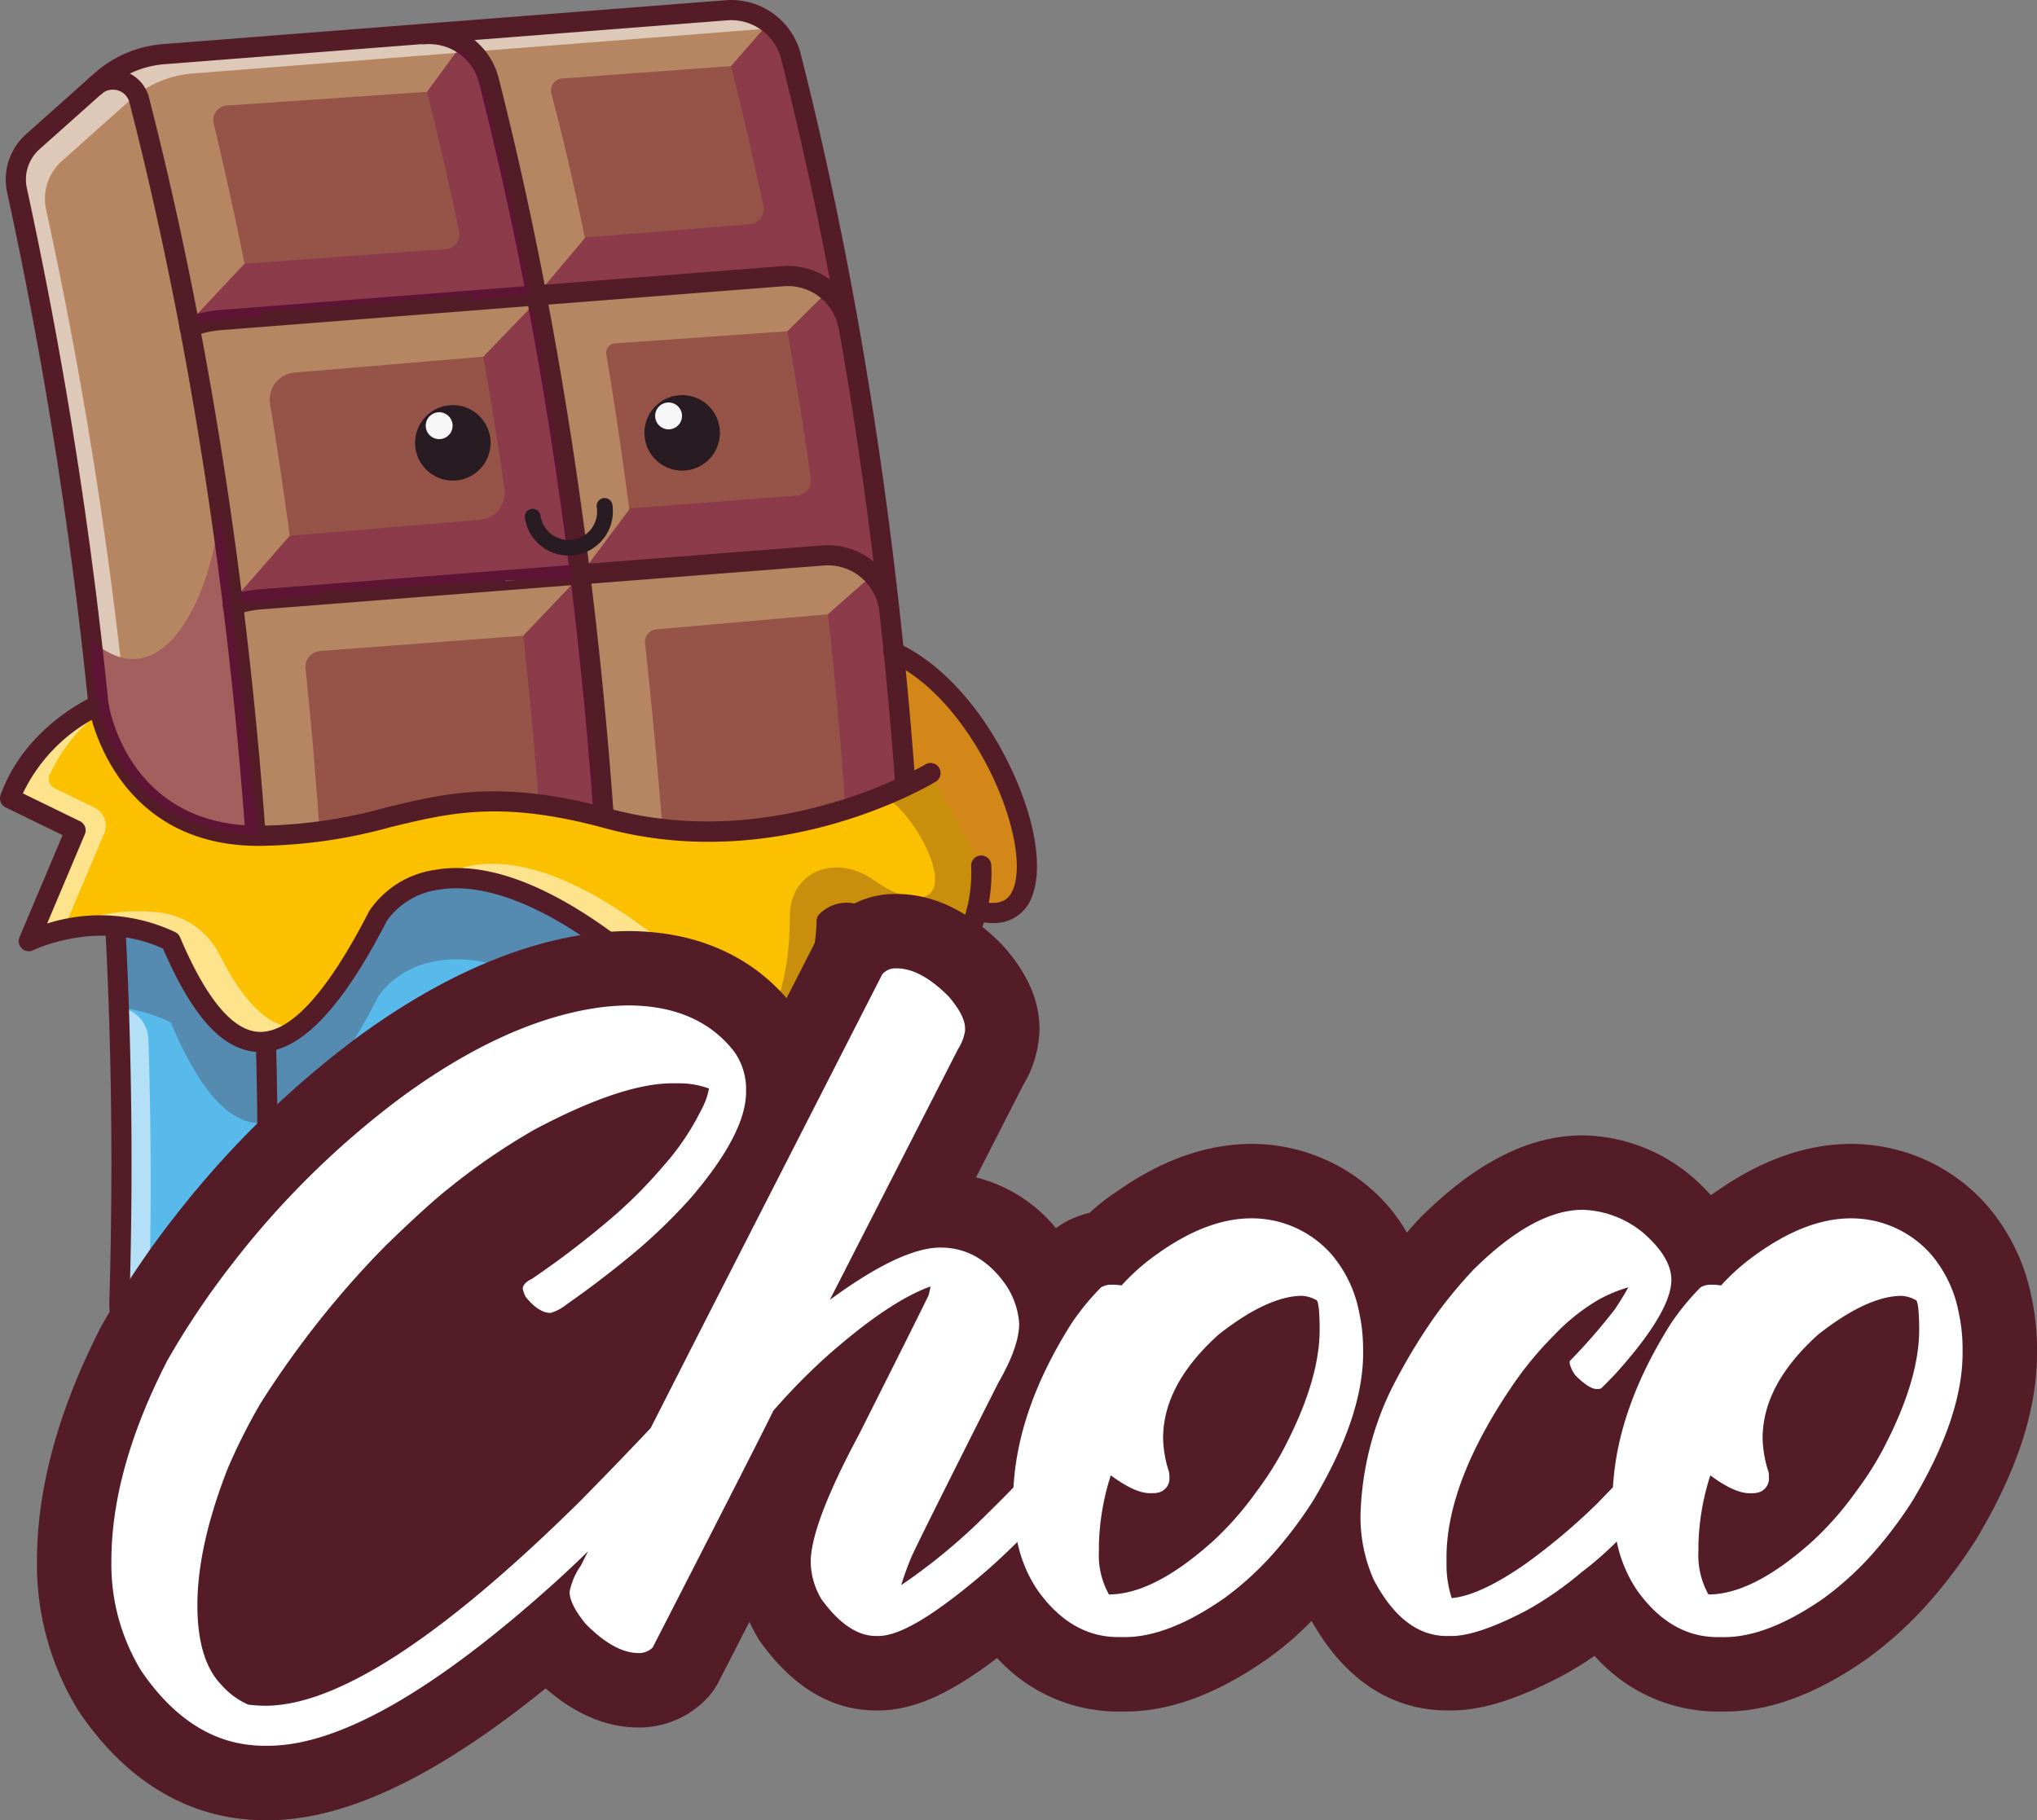 <svg xmlns="http://www.w3.org/2000/svg" width="268.081" height="239.584" viewBox="0 0 268.081 239.584">
  <rect x="0" y="0" width="268.081" height="239.584" fill="#808080" stroke="none"/>
  <g id="Grupo_14783" data-name="Grupo 14783" transform="translate(-8816 1748.039)">
    <g id="Grupo_14770" data-name="Grupo 14770" transform="translate(8816 -1748.039)">
      <g id="Grupo_1445" data-name="Grupo 1445" transform="translate(0 0)">
        <g id="Grupo_1390" data-name="Grupo 1390" transform="translate(117.602 85.85)">
          <path id="Trazado_13606" data-name="Trazado 13606" d="M2559.049,1910.738c13.646,3.8,4.253-27.116-10.937-34.01l3.135,21.8Z" transform="translate(-2548.112 -1876.728)" fill="#fbc100"/>
        </g>
        <g id="Grupo_1391" data-name="Grupo 1391" transform="translate(117.602 85.85)" opacity="0.3">
          <path id="Trazado_13607" data-name="Trazado 13607" d="M2559.049,1910.738c13.646,3.8,4.253-27.116-10.937-34.01l3.135,21.8Z" transform="translate(-2548.112 -1876.728)" fill="#760153"/>
        </g>
        <g id="Grupo_1392" data-name="Grupo 1392" transform="translate(2.084 1.326)">
          <path id="Trazado_13608" data-name="Trazado 13608" d="M1360.264,1089.794a8.116,8.116,0,0,1-7.487,7.722l-73,5.7a22.681,22.681,0,0,1-9.637-1.349s-.009,0-.018,0c-.257-.1-.513-.195-.765-.3l-9.522-3.936a6.659,6.659,0,0,1-4.109-6.355,602.885,602.885,0,0,0-13.471-146.417,6.657,6.657,0,0,1,2.07-6.387l8.15-7.271.009,0,.849-.761a13.948,13.948,0,0,1,8.191-3.494l1.167-.093,31.453-2.454,10.136-.792,28.862-2.251,2.463-.19a8.132,8.132,0,0,1,8.509,6.108C1356.757,976.993,1362.564,1036.6,1360.264,1089.794Z" transform="translate(-1242.103 -921.129)" fill="#955447"/>
        </g>
        <g id="Grupo_1393" data-name="Grupo 1393" transform="translate(70.712 36.328)">
          <path id="Trazado_13609" data-name="Trazado 13609" d="M2032.174,1365.195c.96,8.871,1.747,17.425,2.5,26.792l-7.421,3.511c-.24-5.546-.119-2.42-.518-7.983a592.185,592.185,0,0,0-8.743-68.111l7.606-.6.071.359,23.085-2.224.823-.067.15-.013.057.363h3.561l2.437,2.079-4.875,4.829-22.692,1.592a1.244,1.244,0,0,0-1.141,1.446q1.659,9.911,3.025,20.414l-6.245,8.359,7.235-.407c.014.1.021.195.035.292l21-1.87,3.214-.177.261-.013,2.193-.119,4.348,2.534-5.912,5.2-22.55,1.986A1.665,1.665,0,0,0,2032.174,1365.195Z" transform="translate(-2017.991 -1316.856)" fill="#b68662"/>
        </g>
        <g id="Grupo_1394" data-name="Grupo 1394" transform="translate(12.467 10.802)" opacity="0.2">
          <path id="Trazado_13610" data-name="Trazado 13610" d="M1359.491,1028.84a3.411,3.411,0,0,1,.889-.584Z" transform="translate(-1359.491 -1028.256)" fill="#fff"/>
        </g>
        <g id="Grupo_1395" data-name="Grupo 1395" transform="translate(13.356 4.477)">
          <path id="Trazado_13611" data-name="Trazado 13611" d="M1426.159,992.623l-6.369,6.607-24.828,2.087a3.581,3.581,0,0,0-3.233,4.166q1.42,8.591,2.583,17.319l-7.549,8.642a529.635,529.635,0,0,0-12.259-66.011,3.581,3.581,0,0,0-4.962-2.353l4.13-2.707c.628-.562,3.941-.854,5.219-.906l-.031-.151,23.66-1.844,1.548-.093s.009,0,.013,0,.009,0,.014,0l6.253-.385,3.949-.239,2.371,1.782-4.285,5.833-26.354,1.8a1.906,1.906,0,0,0-1.724,2.353q2.176,9.048,4.06,18.468l-7.226,7.7,9.7-.721-.221-.628,27.677-2.251.128.695h0l7.443-.739C1425.964,991.57,1426.061,992.1,1426.159,992.623Z" transform="translate(-1369.541 -956.756)" fill="#b68662"/>
        </g>
        <g id="Grupo_1396" data-name="Grupo 1396" transform="translate(69.682 38.77)" opacity="0.2">
          <path id="Trazado_13612" data-name="Trazado 13612" d="M2007.256,1345.381l-.623.65c-.1-.526-.195-1.053-.292-1.574Z" transform="translate(-2006.341 -1344.456)" fill="#fff"/>
        </g>
        <g id="Grupo_1397" data-name="Grupo 1397" transform="translate(46.335 4.583)" opacity="0.2">
          <path id="Trazado_13613" data-name="Trazado 13613" d="M1743.851,958.473h.088l-1.548.093,7.792-.61.036.132Z" transform="translate(-1742.391 -957.956)" fill="#fff"/>
        </g>
        <g id="Grupo_1398" data-name="Grupo 1398" transform="translate(30.635 76.379)">
          <path id="Trazado_13614" data-name="Trazado 13614" d="M1574.466,1781.284a587.713,587.713,0,0,1,2.609,87.589c-.114,2.414-5.776,3.98-8.01,3.056l-.194.128a594.66,594.66,0,0,0-3.98-99.171l8.518-.981c.014.106.026.216.04.323l27.3-2.433,1.517-.136h7.3c.018.154.036.309.053.468l-6.492,6.824-26.717,2.013A2.1,2.1,0,0,0,1574.466,1781.284Z" transform="translate(-1564.891 -1769.657)" fill="#b68662"/>
        </g>
        <g id="Grupo_1399" data-name="Grupo 1399" transform="translate(75.303 76.379)" opacity="0.2">
          <path id="Trazado_13615" data-name="Trazado 13615" d="M2070.391,1769.657l-.447.468c-.017-.159-.035-.314-.053-.468Z" transform="translate(-2069.891 -1769.657)" fill="#fff"/>
        </g>
        <g id="Grupo_1400" data-name="Grupo 1400" transform="translate(88.341 1.473)" opacity="0.3">
          <path id="Trazado_13616" data-name="Trazado 13616" d="M2217.579,923.25c-.1-.009-.19-.013-.288-.013l4.909-.323,1.6-.106a8.112,8.112,0,0,1,1.671.044l-7.041.491h-.005c-.093-.018-.185-.031-.278-.04C2217.959,923.276,2217.768,923.259,2217.579,923.25Z" transform="translate(-2217.291 -922.784)" fill="#760153"/>
        </g>
        <g id="Grupo_1401" data-name="Grupo 1401" transform="translate(96.522 1.541)" opacity="0.3">
          <path id="Trazado_13617" data-name="Trazado 13617" d="M2312.437,924.37l-2.646-.814A8.013,8.013,0,0,1,2312.437,924.37Z" transform="translate(-2309.791 -923.556)" fill="#760153"/>
        </g>
        <g id="Grupo_1402" data-name="Grupo 1402" transform="translate(65.228 3.447)" opacity="0.3">
          <path id="Trazado_13618" data-name="Trazado 13618" d="M2010.269,1111.8c-.177,4.091-3.4,7.4-9.234,7.78l-45.043,3.515,39.467-3.127a8.111,8.111,0,0,0,7.482-7.722,592.687,592.687,0,0,0-3.223-89.738l5.913-5.2-4.347-2.534-2.193.119-.261.014q-.04-.319-.08-.637l-23.06,1.495-.044.836-1.07.062-7.235.406,6.245-8.358.105-.141,21.932-1.672a2.016,2.016,0,0,0,1.844-2.291q-1.38-9.772-3.074-19.349l4.874-4.83-2.437-2.078h-3.561l-.057-.363-.15.014a.017.017,0,0,1,0-.014l-.818.08-23.086,2.224-.071-.358-7.606.6-.114.009.1-.115,6.28-7.439-.013-.066,21.71-1.747a1.986,1.986,0,0,0,1.781-2.384c-1.317-6.267-2.732-12.427-4.254-18.438l4.59-5.25a8.112,8.112,0,0,1,2.57,4.157C2006.762,998.995,2012.569,1058.607,2010.269,1111.8Z" transform="translate(-1955.991 -945.106)" fill="#760153"/>
        </g>
        <g id="Grupo_1403" data-name="Grupo 1403" transform="translate(70.597 38.77)" opacity="0.3">
          <path id="Trazado_13619" data-name="Trazado 13619" d="M2016.788,1344.456c0,.035.013.07.018.106l-.115.009Z" transform="translate(-2016.692 -1344.456)" fill="#760153"/>
        </g>
        <g id="Grupo_1404" data-name="Grupo 1404" transform="translate(82.804 66.91)" opacity="0.3">
          <path id="Trazado_13620" data-name="Trazado 13620" d="M2154.814,1662.606l-.1.141-.018-.132Z" transform="translate(-2154.691 -1662.606)" fill="#760153"/>
        </g>
        <g id="Grupo_1405" data-name="Grupo 1405" transform="translate(37.685 183.604)" opacity="0.3">
          <path id="Trazado_13621" data-name="Trazado 13621" d="M1644.666,2981.912c.168,0,.275,0,.328,0-.075,0-.239,0-.4.008Z" transform="translate(-1644.591 -2981.907)" fill="#760153"/>
        </g>
        <g id="Grupo_1406" data-name="Grupo 1406" transform="translate(37.273 181.432)" opacity="0.3">
          <path id="Trazado_13622" data-name="Trazado 13622" d="M1667.9,2957.356l-27.468,2.176c-.123,0-.283,0-.487,0Z" transform="translate(-1639.941 -2957.356)" fill="#760153"/>
        </g>
        <g id="Grupo_1407" data-name="Grupo 1407" transform="translate(37.685 183.604)" opacity="0.3">
          <path id="Trazado_13623" data-name="Trazado 13623" d="M1644.666,2981.912c.168,0,.275,0,.328,0-.075,0-.239,0-.4.008Z" transform="translate(-1644.591 -2981.907)" fill="#760153"/>
        </g>
        <g id="Grupo_1408" data-name="Grupo 1408" transform="translate(37.273 181.432)" opacity="0.3">
          <path id="Trazado_13624" data-name="Trazado 13624" d="M1667.9,2957.356l-27.468,2.176c-.123,0-.283,0-.487,0Z" transform="translate(-1639.941 -2957.356)" fill="#760153"/>
        </g>
        <g id="Grupo_1409" data-name="Grupo 1409" transform="translate(56.604 1.541)">
          <path id="Trazado_13625" data-name="Trazado 13625" d="M1874.448,934.3s0,.013,0,.018q2.4,9.082,4.4,18.964l.014.067-6.28,7.438c-1.876-9.862-4-19.49-6.355-28.773a8.116,8.116,0,0,0-7.735-6.125l10.074-.3.062.026,26.385-2.057.124.062-4.909.323c.1,0,.19,0,.287.013.19.009.379.026.57.053.093.009.186.022.279.04h0l7.04-.491,2.645.814a8.026,8.026,0,0,1,1.623,1.092l-4.591,5.25-22.228,1.636A1.577,1.577,0,0,0,1874.448,934.3Z" transform="translate(-1858.491 -923.556)" fill="#b68662"/>
        </g>
        <g id="Grupo_1410" data-name="Grupo 1410" transform="translate(99.167 2.355)" opacity="0.2">
          <path id="Trazado_13626" data-name="Trazado 13626" d="M2341.721,933.384l-.407.464a8.024,8.024,0,0,0-1.623-1.092Z" transform="translate(-2339.691 -932.756)" fill="#fff"/>
        </g>
        <g id="Grupo_1411" data-name="Grupo 1411" transform="translate(104.85 73.115)" opacity="0.2">
          <path id="Trazado_13627" data-name="Trazado 13627" d="M2407.417,1732.876l-3.476.189,3.2-.287.267-.022Z" transform="translate(-2403.941 -1732.756)" fill="#fff"/>
        </g>
        <g id="Grupo_1412" data-name="Grupo 1412" transform="translate(2.084 10.474)">
          <path id="Trazado_13628" data-name="Trazado 13628" d="M1274.63,1192.963a3.49,3.49,0,0,1-4.49,3.176s-.009-.005-.018-.005c-.257-.1-.513-.194-.765-.3l-9.522-3.936a6.658,6.658,0,0,1-4.109-6.355,602.885,602.885,0,0,0-13.471-146.417,6.656,6.656,0,0,1,2.07-6.386l8.15-7.271.009,0a3.581,3.581,0,0,1,5.851,1.769C1271.326,1077.853,1277.208,1138.867,1274.63,1192.963Z" transform="translate(-1242.103 -1024.553)" fill="#b68662"/>
        </g>
        <g id="Grupo_1413" data-name="Grupo 1413" transform="translate(55.83 3.87)" opacity="0.2">
          <path id="Trazado_13629" data-name="Trazado 13629" d="M1850.516,949.89l-.774.022A7.665,7.665,0,0,1,1850.516,949.89Z" transform="translate(-1849.741 -949.889)" fill="#fff"/>
        </g>
        <g id="Grupo_1414" data-name="Grupo 1414" transform="translate(15.192 115.582)">
          <path id="Trazado_13630" data-name="Trazado 13630" d="M1495.345,2267.277a8.118,8.118,0,0,1-7.488,7.723l-73,5.7a22.742,22.742,0,0,1-10.42-1.654l-9.521-3.936a6.659,6.659,0,0,1-4.109-6.355c.424-13.2.38-26.173-.053-38.848q-.186-5.406-.465-10.734a19.808,19.808,0,0,1,7.288,1.995c6.714,15.834,14.975,20.649,27.274-3.316a9.453,9.453,0,0,1,2.477-2.569c2.287-1.69,6.294-3.321,12.548-1.812,4.838,1.163,11.024,4.214,18.809,10.573,12.617,10.314,18.919,9.031,22.064,5.123a13.355,13.355,0,0,0,2.339-4.892,23.692,23.692,0,0,0,.805-5.758s4.564-5.219,11.653,7.314c.009.256.018.51.022.765q.16,5.209.221,10.381C1495.92,2247.226,1495.774,2257.363,1495.345,2267.277Z" transform="translate(-1390.291 -2212.869)" fill="#57baeb"/>
        </g>
        <g id="Grupo_1415" data-name="Grupo 1415" transform="translate(12.925 92.401)" opacity="0.55">
          <path id="Trazado_13631" data-name="Trazado 13631" d="M1366.931,1980.28c.067,1.31.133,2.624.19,3.941q-.783-17.142-2.454-33.421a23.467,23.467,0,0,0,4.551,10.162q.87,9.819,1.438,19.958A20.353,20.353,0,0,0,1366.931,1980.28Z" transform="translate(-1364.667 -1950.8)" fill="#fff"/>
        </g>
        <g id="Grupo_1416" data-name="Grupo 1416" transform="translate(15.543 129.639)" opacity="0.55">
          <path id="Trazado_13632" data-name="Trazado 13632" d="M1399.645,2420.435l-1.106-.456a6.659,6.659,0,0,1-4.109-6.355c.456-14.232.372-28.206-.164-41.824.04.99.075,1.98.11,2.977l.037,0a4.318,4.318,0,0,1,3.842,4.167c.387,12.156.408,24.587,0,37.219A6.626,6.626,0,0,0,1399.645,2420.435Z" transform="translate(-1394.267 -2371.8)" fill="#fff"/>
        </g>
        <g id="Grupo_1417" data-name="Grupo 1417" transform="translate(2.082 1.326)" opacity="0.55">
          <path id="Trazado_13633" data-name="Trazado 13633" d="M1342.435,924.022a8.2,8.2,0,0,0-3.021-.332l-2.463.19-28.862,2.251-10.136.792-31.453,2.455-1.167.093a13.945,13.945,0,0,0-8.191,3.494l-.849.761-.009,0L1248.133,941a6.655,6.655,0,0,0-2.07,6.386,592.451,592.451,0,0,1,9.778,58.93,9.763,9.763,0,0,1-3.79-2.242v.053a591.534,591.534,0,0,0-9.818-59.284,6.658,6.658,0,0,1,2.07-6.386l8.151-7.27.009,0,.849-.761a13.948,13.948,0,0,1,8.191-3.494l1.167-.093,31.453-2.454,10.137-.792,28.861-2.251,2.463-.19A8.121,8.121,0,0,1,1342.435,924.022Z" transform="translate(-1242.079 -921.123)" fill="#fff"/>
        </g>
        <g id="Grupo_1418" data-name="Grupo 1418" transform="translate(0.757 0)">
          <path id="Trazado_13634" data-name="Trazado 13634" d="M1264.36,1090.938a24.1,24.1,0,0,1-9.185-1.82l-9.521-3.938a8.014,8.014,0,0,1-4.925-7.623,602.161,602.161,0,0,0-13.443-146.089,7.986,7.986,0,0,1,2.483-7.661l9.01-8.035a15.347,15.347,0,0,1,8.97-3.825l74.08-5.78a9.432,9.432,0,0,1,9.9,7.1c12.616,49.638,18.515,109.019,16.184,162.916a9.445,9.445,0,0,1-8.705,8.986l-73,5.7Q1265.284,1090.938,1264.36,1090.938Zm58.212-182.148c-.177,0-.357.007-.537.021l-74.081,5.78a12.68,12.68,0,0,0-7.41,3.161l-9.009,8.035a5.329,5.329,0,0,0-1.658,5.112,604.837,604.837,0,0,1,13.5,146.742,5.346,5.346,0,0,0,3.287,5.086l9.521,3.939a21.406,21.406,0,0,0,9.81,1.555l73-5.7a6.788,6.788,0,0,0,6.261-6.455c2.32-53.649-3.55-112.75-16.106-162.148A6.789,6.789,0,0,0,1322.573,908.79Zm16.531,175.058h0Z" transform="translate(-1227.101 -906.136)" fill="#541c27"/>
        </g>
        <g id="Grupo_1419" data-name="Grupo 1419" transform="translate(23.625 35.004)">
          <path id="Trazado_13635" data-name="Trazado 13635" d="M1486.965,1311.264a1.327,1.327,0,0,1-.485-2.562,15.307,15.307,0,0,1,4.39-1.012l74.085-5.781a9.441,9.441,0,0,1,9.9,7.1,1.327,1.327,0,1,1-2.572.652,6.8,6.8,0,0,0-7.121-5.11l-74.081,5.78a12.7,12.7,0,0,0-3.63.836A1.326,1.326,0,0,1,1486.965,1311.264Z" transform="translate(-1485.637 -1301.88)" fill="#541c27"/>
        </g>
        <g id="Grupo_1420" data-name="Grupo 1420" transform="translate(29.313 71.764)">
          <path id="Trazado_13636" data-name="Trazado 13636" d="M1551.266,1726.709a1.327,1.327,0,0,1-.445-2.576,15.313,15.313,0,0,1,3.941-.842l74.079-5.78a9.449,9.449,0,0,1,9.9,7.1,1.327,1.327,0,0,1-2.571.656,6.8,6.8,0,0,0-7.125-5.114l-74.077,5.78a12.651,12.651,0,0,0-3.256.7A1.339,1.339,0,0,1,1551.266,1726.709Z" transform="translate(-1549.939 -1717.482)" fill="#541c27"/>
        </g>
        <g id="Grupo_1421" data-name="Grupo 1421" transform="translate(54.504 3.152)">
          <path id="Trazado_13637" data-name="Trazado 13637" d="M1860.648,1064.215a1.327,1.327,0,0,1-1.325-1.27c-.237-5.512-.559-11.109-.953-16.636-2.4-33.93-7.618-67.388-15.079-96.759a6.782,6.782,0,0,0-7.12-5.107,1.327,1.327,0,1,1-.207-2.645,9.427,9.427,0,0,1,9.9,7.1c7.5,29.521,12.739,63.14,15.153,97.224.4,5.55.719,11.172.958,16.71a1.326,1.326,0,0,1-1.269,1.382Z" transform="translate(-1834.741 -941.769)" fill="#541c27"/>
        </g>
        <g id="Grupo_1422" data-name="Grupo 1422" transform="translate(47.795 5.097)" opacity="0.3">
          <path id="Trazado_13638" data-name="Trazado 13638" d="M1758.891,963.76l.1,0s-.009,0-.013,0Z" transform="translate(-1758.891 -963.756)" fill="#760153"/>
        </g>
        <g id="Grupo_1423" data-name="Grupo 1423" transform="translate(47.897 4.716)" opacity="0.3">
          <path id="Trazado_13639" data-name="Trazado 13639" d="M1766.307,959.456l-6.253.385s-.01,0-.013,0Z" transform="translate(-1760.041 -959.456)" fill="#760153"/>
        </g>
        <g id="Grupo_1424" data-name="Grupo 1424" transform="translate(58.113 4.477)" opacity="0.3">
          <path id="Trazado_13640" data-name="Trazado 13640" d="M1877.911,958.538l-2.37-1.782A7.535,7.535,0,0,1,1877.911,958.538Z" transform="translate(-1875.541 -956.756)" fill="#760153"/>
        </g>
        <g id="Grupo_1425" data-name="Grupo 1425" transform="translate(24.952 6.26)" opacity="0.3">
          <path id="Trazado_13641" data-name="Trazado 13641" d="M1510.34,1012.34l-9.7.721,7.226-7.7,26.522-1.932a1.914,1.914,0,0,0,1.734-2.3q-1.964-9.386-4.237-18.4l4.285-5.833a14.855,14.855,0,0,1,3.516,6.952c2.127,8.049,4.011,16.593,5.683,25.558l-7.443.739c-.044-.234-.089-.464-.133-.694l-27.677,2.251Z" transform="translate(-1500.641 -976.906)" fill="#760153"/>
        </g>
        <g id="Grupo_1426" data-name="Grupo 1426" transform="translate(30.578 40.344)" opacity="0.3">
          <path id="Trazado_13642" data-name="Trazado 13642" d="M1601.673,1398.29l-.128-.969c.044.323.084.645.124.969l-26.075,1.441.234.455-3.012.35-8.518.981c-.017-.15-.036-.3-.057-.442l7.549-8.642,25.019-2.105a3.586,3.586,0,0,0,3.246-4.095q-1.261-8.77-2.786-17.373l6.369-6.607c2.083,11.4,3.834,23.457,5.329,36.035Z" transform="translate(-1564.241 -1362.255)" fill="#760153"/>
        </g>
        <g id="Grupo_1427" data-name="Grupo 1427" transform="translate(68.864 76.848)" opacity="0.3">
          <path id="Trazado_13643" data-name="Trazado 13643" d="M2007.051,1810.474l-7.213,3.833c-.239-5.545-.115-2.423-.513-7.986q-.876-12.3-2.234-24.541l6.492-6.824C2004.933,1786.407,2006.074,1798.281,2007.051,1810.474Z" transform="translate(-1997.091 -1774.956)" fill="#760153"/>
        </g>
        <g id="Grupo_1428" data-name="Grupo 1428" transform="translate(30.14 79.165)" opacity="0.3">
          <path id="Trazado_13644" data-name="Trazado 13644" d="M1559.786,1801.6l-.5.058.437-.5C1559.75,1801.3,1559.768,1801.449,1559.786,1801.6Z" transform="translate(-1559.291 -1801.156)" fill="#760153"/>
        </g>
        <g id="Grupo_1429" data-name="Grupo 1429" transform="translate(67.882 75.411)" opacity="0.3">
          <path id="Trazado_13645" data-name="Trazado 13645" d="M1986.12,1759.674h0c-.04-.323-.079-.646-.125-.968Z" transform="translate(-1985.991 -1758.706)" fill="#760153"/>
        </g>
        <g id="Grupo_1430" data-name="Grupo 1430" transform="translate(11.14 9.145)">
          <path id="Trazado_13646" data-name="Trazado 13646" d="M1364.464,1183.911a4.807,4.807,0,0,1-1.84-.365,1.327,1.327,0,1,1,1.014-2.453,2.162,2.162,0,0,0,2.987-1.894c2.607-54.672-3.318-114.935-16.253-165.338a2.194,2.194,0,0,0-1.519-1.585,2.242,2.242,0,0,0-2.163.474,1.327,1.327,0,0,1-1.766-1.98,4.907,4.907,0,0,1,8.019,2.431c13,50.649,18.951,111.2,16.334,166.123a4.814,4.814,0,0,1-4.812,4.585Z" transform="translate(-1344.479 -1009.521)" fill="#541c27"/>
        </g>
        <g id="Grupo_1431" data-name="Grupo 1431" transform="translate(1.327 92.791)">
          <path id="Trazado_13647" data-name="Trazado 13647" d="M1354.724,1992.373v.005c-.549.495-.9.747-.9.747-7.748-15.28-12.817-9.486-12.817-9.486s.084,10.207-5.992,12.887c-3.68,1.618-9.624.482-19.216-7.359-25.43-20.786-33.833-6.191-33.833-6.191-12.3,23.966-20.561,19.15-27.274,3.316-9.367-4.643-18.695,0-18.695,0l6.165-14.594-8.624-4.2c3.1-8.625,11.64-12.291,11.64-12.291s2.609,17.208,21.061,17.217,23.36-8.421,45.893-2.286c14.815,4.033,28.525.189,36.18-2.919h0a48.822,48.822,0,0,0,6.333-3.039l6.7,12.163A20.525,20.525,0,0,1,1354.724,1992.373Z" transform="translate(-1233.541 -1955.206)" fill="#fbc100"/>
        </g>
        <g id="Grupo_1432" data-name="Grupo 1432" transform="translate(1.327 92.791)" opacity="0.55">
          <path id="Trazado_13648" data-name="Trazado 13648" d="M1271.389,1997.671c-6.815,5.1-12.113-.574-16.695-11.379-9.367-4.643-18.695,0-18.695,0l6.165-14.594-8.624-4.2c3.1-8.625,11.64-12.291,11.64-12.291s.053.34.19.928a21.787,21.787,0,0,0-6.613,8.259,1.367,1.367,0,0,0,.66,1.773l5.218,2.542a2.653,2.653,0,0,1,1.282,3.418l-5.186,12.278a23.767,23.767,0,0,1,12.728-1.85,10.246,10.246,0,0,1,7.671,5.552C1264.154,1994.113,1267.5,1997.779,1271.389,1997.671Z" transform="translate(-1233.541 -1955.206)" fill="#fff"/>
        </g>
        <g id="Grupo_1433" data-name="Grupo 1433" transform="translate(57.361 113.692)" opacity="0.55">
          <path id="Trazado_13649" data-name="Trazado 13649" d="M1914.415,2210.661c-3.405,3.069-9.655,3.294-21.149-6.1-12.533-10.247-20.932-11.9-26.226-10.932,4.259-2.87,13.678-5.081,30.958,9.044C1905.464,2208.773,1910.718,2210.816,1914.415,2210.661Z" transform="translate(-1867.041 -2191.502)" fill="#fff"/>
        </g>
        <g id="Grupo_1434" data-name="Grupo 1434" transform="translate(0 91.465)">
          <path id="Trazado_13650" data-name="Trazado 13650" d="M1252.813,1987.225c-.089,0-.176,0-.264-.005-4.621-.168-8.617-4.5-12.554-13.611-8.492-3.933-16.993.166-17.08.208a1.327,1.327,0,0,1-1.811-1.705l5.676-13.436-7.494-3.65a1.327,1.327,0,0,1-.668-1.642c3.254-9.063,12-12.9,12.367-13.062a1.326,1.326,0,0,1,1.834,1.021c.1.654,2.692,16.079,19.749,16.091h.038a64.737,64.737,0,0,0,16.668-2.38c7.877-1.92,15.318-3.732,29.534.137,21.735,5.915,41.289-5.692,41.483-5.81a1.327,1.327,0,1,1,1.374,2.27c-.836.506-20.734,12.311-43.554,6.1-13.555-3.689-20.346-2.035-28.209-.119a66.978,66.978,0,0,1-17.3,2.455h-.04c-15.734-.01-20.65-11.988-21.955-16.582a21.936,21.936,0,0,0-9.057,9.675l7.517,3.663a1.326,1.326,0,0,1,.641,1.709l-4.966,11.755a23.091,23.091,0,0,1,16.861,1.135,1.327,1.327,0,0,1,.631.669c3.454,8.141,6.955,12.333,10.406,12.458,4.143.142,8.989-5.187,14.469-15.863.009-.019.02-.037.03-.056a12.53,12.53,0,0,1,8.492-5.38c7.383-1.354,16.576,2.416,27.331,11.207,7.929,6.482,14.155,8.936,18,7.1,5.04-2.41,5.04-11.5,5.04-11.587a1.329,1.329,0,0,1,.328-.884,5.052,5.052,0,0,1,4.318-1.488c3.27.409,6.6,3.689,9.9,9.757a19.084,19.084,0,0,0,5.8-14.639,1.327,1.327,0,0,1,2.652-.106,21.594,21.594,0,0,1-8.079,17.913,1.326,1.326,0,0,1-1.958-.478c-4.078-8.043-7.131-9.6-8.588-9.807a2.519,2.519,0,0,0-1.73.351c-.093,2.388-.826,10.624-6.53,13.358-4.91,2.355-11.919-.146-20.833-7.432-12.556-10.263-20.575-11.465-25.093-10.666a9.949,9.949,0,0,0-6.74,4.093C1263.488,1981.571,1258.04,1987.224,1252.813,1987.225Z" transform="translate(-1218.539 -1940.214)" fill="#541c27"/>
        </g>
        <g id="Grupo_1435" data-name="Grupo 1435" transform="translate(116.275 84.522)">
          <path id="Trazado_13651" data-name="Trazado 13651" d="M2547.487,1898.7a9.259,9.259,0,0,1-2.47-.365,1.327,1.327,0,0,1,.713-2.556c3.163.88,4.086-.548,4.5-1.7,1.151-3.165-.118-9.378-3.158-15.461-3.439-6.886-8.248-12.121-13.189-14.364a1.327,1.327,0,0,1,1.1-2.417c5.484,2.49,10.759,8.173,14.466,15.594,3.449,6.9,4.706,13.63,3.278,17.554A5.26,5.26,0,0,1,2547.487,1898.7Z" transform="translate(-2533.108 -1861.723)" fill="#541c27"/>
        </g>
        <g id="Grupo_1436" data-name="Grupo 1436" transform="translate(67.882 75.411)" opacity="0.3">
          <path id="Trazado_13652" data-name="Trazado 13652" d="M1986.12,1759.674h0c-.04-.323-.079-.646-.125-.968Z" transform="translate(-1985.991 -1758.706)" fill="#760153"/>
        </g>
        <g id="Grupo_1437" data-name="Grupo 1437" transform="translate(66.489 76.379)" opacity="0.2">
          <path id="Trazado_13653" data-name="Trazado 13653" d="M1971.757,1769.656l-1.517.137.013-.137Z" transform="translate(-1970.241 -1769.656)" fill="#fff"/>
        </g>
        <g id="Grupo_1438" data-name="Grupo 1438" transform="translate(12.052 67.052)" opacity="0.3">
          <path id="Trazado_13654" data-name="Trazado 13654" d="M1354.792,1681.431c8.833,7.919,15.656-4.612,16.9-17.225l5.075,42.957C1365.807,1706.335,1355.207,1701.338,1354.792,1681.431Z" transform="translate(-1354.792 -1664.206)" fill="#760153"/>
        </g>
        <g id="Grupo_1439" data-name="Grupo 1439" transform="translate(12.054 84.33)" opacity="0.3">
          <path id="Trazado_13655" data-name="Trazado 13655" d="M1355.688,1867.621a43.468,43.468,0,0,1-.87-8.071Q1355.275,1863.551,1355.688,1867.621Z" transform="translate(-1354.818 -1859.55)" fill="#760153"/>
        </g>
        <g id="Grupo_1440" data-name="Grupo 1440" transform="translate(101.453 101.765)" opacity="0.3">
          <path id="Trazado_13656" data-name="Trazado 13656" d="M2386.6,2084.85c.619-1.662-.9.752-.9.752-7.749-15.28-12.817-9.486-12.817-9.486s.084,10.208-5.992,12.887l-1.349-.407q2.495-5.087,2.489-13.113c0-5.241,4.813-7.833,9.563-5.622,1.592.743,3.058,2.269,5.529,2.924,8.624,2.288,1.321-11.587-2.928-13.092a48.885,48.885,0,0,0,6.333-3.038l6.7,12.162A20.529,20.529,0,0,1,2386.6,2084.85Z" transform="translate(-2365.541 -2056.656)" fill="#541c27"/>
        </g>
        <g id="Grupo_1441" data-name="Grupo 1441" transform="translate(15.192 116.178)" opacity="0.3">
          <path id="Trazado_13657" data-name="Trazado 13657" d="M1495.345,2273.42a8.118,8.118,0,0,1-7.488,7.722l-73,5.7a22.426,22.426,0,0,1-4.432-.093c-.4-.119-.619-.19-.619-.19,30.968-2.432,55.988-8.768,64.769-25.777a9.408,9.408,0,0,0-5.012-13.024,42.671,42.671,0,0,1-10.892-6.884c-25.429-20.786-33.832-6.192-33.832-6.192-12.3,23.965-20.562,19.15-27.275,3.317a19.727,19.727,0,0,0-6.811-1.949q-.186-5.408-.465-10.733a19.833,19.833,0,0,1,7.288,1.993c6.714,15.833,14.975,20.649,27.274-3.316a9.459,9.459,0,0,1,2.477-2.57,52.23,52.23,0,0,1,12.548-1.814c4.838,1.164,11.024,4.216,18.809,10.576,12.613,10.309,18.915,9.03,22.064,5.125v-.005a13.326,13.326,0,0,0,2.339-4.891h0a23.811,23.811,0,0,0,.8-5.758s4.564-5.218,11.653,7.315c.009.255.018.508.022.764.026.867.053,1.734.075,2.6q.1,3.9.146,7.78C1495.92,2253.368,1495.774,2263.5,1495.345,2273.42Z" transform="translate(-1390.291 -2219.605)" fill="#541c27"/>
        </g>
      </g>
      <g id="Grupo_1449" data-name="Grupo 1449" transform="translate(84.092 51.295)">
        <path id="Trazado_13658" data-name="Trazado 13658" d="M9.706,3.469A4.967,4.967,0,1,1,3.467.23,4.967,4.967,0,0,1,9.706,3.469Z" transform="translate(1.554 0) rotate(9)" fill="#291b22"/>
        <path id="Trazado_13659" data-name="Trazado 13659" d="M3.451,1.232A1.767,1.767,0,1,1,2.577.2,1.767,1.767,0,0,1,3.451,1.232Z" transform="translate(2.428 1.423) rotate(9)" fill="#f6f6f6"/>
      </g>
      <path id="Trazado_13660" data-name="Trazado 13660" d="M9.7,3.46A4.967,4.967,0,1,1,3.5.221,4.967,4.967,0,0,1,9.7,3.46Z" transform="translate(55.467 52.61) rotate(9)" fill="#291b22"/>
      <path id="Trazado_13661" data-name="Trazado 13661" d="M3.453,1.237A1.767,1.767,0,1,1,1.236.082,1.767,1.767,0,0,1,3.453,1.237Z" transform="translate(56.33 54.009) rotate(9)" fill="#f6f6f6"/>
      <path id="Trazado_13662" data-name="Trazado 13662" d="M9.17,1.355A3.743,3.743,0,1,1,2.032,3.61a1.04,1.04,0,1,0-1.983.628A5.823,5.823,0,1,0,11.154.727a1.04,1.04,0,0,0-1.984.628Z" transform="translate(69.693 63.976) rotate(9)" fill="#291b22"/>
    </g>
    <g id="Grupo_14769" data-name="Grupo 14769" transform="translate(8820.865 -1630.376)">
      <path id="Trazado_14939" data-name="Trazado 14939" d="M304.284,76.964a26.255,26.255,0,0,0-6.162-12.418,23.807,23.807,0,0,0-17.6-7.744c-5.917,0-11.967,2.167-17.877,6.373-.185.119-.372.246-.561.376a26.6,26.6,0,0,0-2.468-2.43c-.153-.137-.315-.267-.484-.4a22.639,22.639,0,0,0-13.908-5.044c-7.01,0-13.956,3.5-21.229,10.678-.121.118-.237.239-.338.349-.559.607-1.079,1.193-1.585,1.768a22.713,22.713,0,0,0-2.847-3.93,23.815,23.815,0,0,0-17.6-7.742c-5.919,0-11.965,2.169-17.875,6.374a26.664,26.664,0,0,0-3.417,2.683,12.742,12.742,0,0,0-3.116,1.188,9.957,9.957,0,0,0-1.318.851,19.775,19.775,0,0,0-10.523-6.686L171.612,49a14.7,14.7,0,0,0,2.108-7.056V41.6c0-3.607-1.5-7.094-4.6-10.669-.151-.174-.306-.342-.461-.5C164.326,26.094,159.7,23.9,154.9,23.9a11.937,11.937,0,0,0-9.442,4.38,9.732,9.732,0,0,0-1.138,1.741l-3.876,7.59c-3.652-4.209-10.126-8.828-20.945-8.828a41.638,41.638,0,0,0-6.421.577c-9.36,1.586-19.18,6.116-29.178,13.459A125.287,125.287,0,0,0,59.874,66.423l-.166.212a115.636,115.636,0,0,0-9.462,14.186c-5.612,10.922-8.456,21.315-8.456,30.889a36.661,36.661,0,0,0,5.352,19.525l.246.383c7.977,11.736,17.651,14.2,24.361,14.2h.438c10.162,0,22.134-5.68,36.546-17.353,3.923,3.417,8.025,5.148,12.229,5.148a12.31,12.31,0,0,0,8.764-3.586,9.731,9.731,0,0,0,1.805-2.47q2.158-4.209,4.028-7.861c.288.636.611,1.27.969,1.9a9.69,9.69,0,0,0,.584.9c4.277,5.885,9.357,8.871,15.1,8.871h.2a14.608,14.608,0,0,0,3.534-.4c3.536-.785,7.364-2.813,12.209-6.5a21.554,21.554,0,0,0,15.939,7.046h.878c5.876,0,11.953-2.227,18.521-6.771a42.108,42.108,0,0,0,6.047-5.155c5.461,9.69,12.663,11.778,17.814,11.778h.586c3.963,0,8.534-1.414,14.4-4.46a43.791,43.791,0,0,0,4.441-2.73,21.6,21.6,0,0,0,16.212,7.338h.876c5.878,0,11.953-2.227,18.519-6.77a48.862,48.862,0,0,0,7.387-6.49c.126-.126.251-.258.365-.388a64.556,64.556,0,0,0,6.948-9.15c5.331-8.949,7.922-16.929,7.922-24.4v-.78A32.606,32.606,0,0,0,304.284,76.964Z" transform="translate(-41.791 -23.895)" fill="#541c27"/>
      <g id="Grupo_14768" data-name="Grupo 14768" transform="translate(9.793 9.793)">
        <g id="Grupo_14767" data-name="Grupo 14767">
          <g id="Grupo_14766" data-name="Grupo 14766">
            <g id="Grupo_14765" data-name="Grupo 14765">
              <path id="Trazado_14940" data-name="Trazado 14940" d="M212.022,79.245a22.159,22.159,0,0,0-.49-4.442,16.547,16.547,0,0,0-3.711-7.813A14,14,0,0,0,197.327,62.3q-5.862,0-12.453,4.736a28.068,28.068,0,0,0-4.638,4.1,8.653,8.653,0,0,0-1.024-.1h-.442a2.583,2.583,0,0,0-1.218.342,32.161,32.161,0,0,0-3.956,4.834q-7.011,11.124-7.585,21.511-1.656,1.72-4.767,4.758a77.322,77.322,0,0,1-10.008,8.1,39.475,39.475,0,0,1,1.369-3.759q1.266-2.783,11.424-22.9,2.732-4.738,2.735-7.763a10.337,10.337,0,0,0-2.1-5.566q-3.368-4.444-8.247-4.444-5.179,0-14.5,6.835h-.05l16.846-32.956a6.3,6.3,0,0,0,.926-2.391V37.3q0-1.707-2.2-4.247Q153.778,29.4,150.65,29.4H150.6a2.261,2.261,0,0,0-1.857.782l-23.29,45.6c-2.742,5.388-5.132,10.083-7.192,14.134q-4.685,4.962-9.506,9.837-27.1,26.705-41.205,26.706h-.148a20.637,20.637,0,0,1-2.1-.148,10.184,10.184,0,0,1-3.517-2.585q-3.176-3.272-3.173-10.5,0-7.812,4-18.016a77.82,77.82,0,0,1,4.3-8.545,126.46,126.46,0,0,1,7.617-10.742,121.529,121.529,0,0,1,8.741-9.91q5.561-5.419,8.543-7.763a85.542,85.542,0,0,1,11.228-7.665q11.423-6.052,18.067-6.054h.974a11.374,11.374,0,0,1,3.858.682,9.542,9.542,0,0,1-1.074,2.931,33.291,33.291,0,0,1-4.934,7.275,63.033,63.033,0,0,1-5.906,6.054,117.882,117.882,0,0,1-11.374,8.787c-.815.392-1.221.83-1.221,1.319a4.206,4.206,0,0,0,.392,1.074q1.707,2.1,3.269,2.1a5.885,5.885,0,0,0,2.051-1.075q5.077-3.566,9.471-7.275a74.487,74.487,0,0,0,6.933-6.786q7.275-8.5,7.275-13.963v-.634a8.516,8.516,0,0,0-1.659-4.786q-4.738-5.956-13.965-5.958a32.051,32.051,0,0,0-4.786.442q-11.813,2-25.045,11.716A115.033,115.033,0,0,0,63.257,68.211,108.28,108.28,0,0,0,54.662,81q-7.371,14.356-7.371,26.414a26.91,26.91,0,0,0,3.9,14.4q6.738,9.911,16.262,9.911H67.9q13.867,0,37.641-21.383c1.362-1.227,2.865-2.639,4.487-4.218-.481.953-.807,1.594-.97,1.921a8.892,8.892,0,0,0-1.465,3.419q0,1.611,2.1,4.2,3.806,3.857,6.982,3.857a2.512,2.512,0,0,0,1.854-.732q14.7-28.658,15.87-31.151a82.955,82.955,0,0,1,6.933-7.079q8.2-7.273,13.717-9.277a.044.044,0,0,0,.05.05l-.244,1.074q-1.562,3.224-9.18,18.359-6.349,11.864-6.348,16.794a9.827,9.827,0,0,0,1.419,4.882q3.515,4.834,7.176,4.834h.2a5.021,5.021,0,0,0,1.319-.148q4.247-.879,13.035-8.447c1.177-1.018,2.541-2.3,4.051-3.784a17.817,17.817,0,0,0,2.635,6.324q4.4,6.2,10.644,6.2h.878q5.71,0,13.087-5.128a41.376,41.376,0,0,0,5.856-5.224,55.092,55.092,0,0,0,5.86-7.667q6.543-10.982,6.544-19.381Zm-5.714-2.3q0,6.885-5.03,16.26a43.465,43.465,0,0,1-3.365,5.174,42.04,42.04,0,0,1-5.57,6.348q-7.858,7.078-13.767,7.079a10.548,10.548,0,0,1-1.318-5.712v-.88a32.38,32.38,0,0,1,1.562-9.083q3.176,2.345,5.128,2.345h.534a2.889,2.889,0,0,0,.832-.148,1.9,1.9,0,0,0,1.221-1.953,3.737,3.737,0,0,0-.048-.682,15.083,15.083,0,0,1-.783-4.444q0-7.078,7.327-13.669,6.487-5.077,10.982-5.078a4.222,4.222,0,0,1,1.807.538q.441,0,.488,3.465Z" transform="translate(-47.291 -29.395)" fill="#fff"/>
              <path id="Trazado_14941" data-name="Trazado 14941" d="M218.366,60.869a16.531,16.531,0,0,0-3.711-7.813,14,14,0,0,0-10.495-4.686q-5.862,0-12.453,4.736a28.067,28.067,0,0,0-4.638,4.1,8.667,8.667,0,0,0-1.022-.1H185.6a2.583,2.583,0,0,0-1.218.342,32.033,32.033,0,0,0-3.955,4.834q-7,11.108-7.585,21.48c-.536.55-1.189,1.227-1.984,2.053a80.841,80.841,0,0,1-9.617,8.1q-5.908,4.1-9.618,4.444a14.324,14.324,0,0,1-.686-4.15V93.043q0-10.056,8.935-23.044a46.278,46.278,0,0,1,5.274-6.3,26.671,26.671,0,0,1,5.662-4.54,19.068,19.068,0,0,1,4.053-1.709c-.356.684-.945,1.645-1.757,2.881a78.555,78.555,0,0,1-5.956,6.835v.292a3.9,3.9,0,0,0,.83,1.661q1.757,1.709,2.689,1.709h.29l.294-.05a41.005,41.005,0,0,0,2.883-3.027q6.391-7.369,6.394-11.278,0-2.978-3.711-6.2a13.048,13.048,0,0,0-7.959-3.027q-6.4,0-14.357,7.861a61.465,61.465,0,0,0-5.222,6.348,76.615,76.615,0,0,0-5.662,9.521,40.255,40.255,0,0,0-4,16.552,20.364,20.364,0,0,0,1.756,8.445q3.907,7.374,9.618,7.373h.586q3.416,0,9.816-3.321a45.718,45.718,0,0,0,7.322-5.078,44.873,44.873,0,0,0,4.626-4.042,17.816,17.816,0,0,0,2.646,6.387q4.4,6.2,10.644,6.2h.878q5.713,0,13.087-5.128a41.377,41.377,0,0,0,5.856-5.224,54.958,54.958,0,0,0,5.86-7.667q6.544-10.982,6.543-19.381v-.782A22.157,22.157,0,0,0,218.366,60.869Zm-5.222,2.147q0,6.885-5.03,16.26a43.741,43.741,0,0,1-3.367,5.174,42.041,42.041,0,0,1-5.57,6.348q-7.858,7.078-13.767,7.079a10.548,10.548,0,0,1-1.318-5.712v-.88a32.326,32.326,0,0,1,1.563-9.083q3.173,2.345,5.126,2.345h.536a2.888,2.888,0,0,0,.83-.148,1.9,1.9,0,0,0,1.221-1.953,3.581,3.581,0,0,0-.048-.682,15.075,15.075,0,0,1-.782-4.444q0-7.078,7.325-13.669,6.487-5.077,10.982-5.078a4.215,4.215,0,0,1,1.807.538q.441,0,.49,3.465Z" transform="translate(24.774 -15.462)" fill="#fff"/>
            </g>
          </g>
        </g>
      </g>
    </g>
  </g>
</svg>
